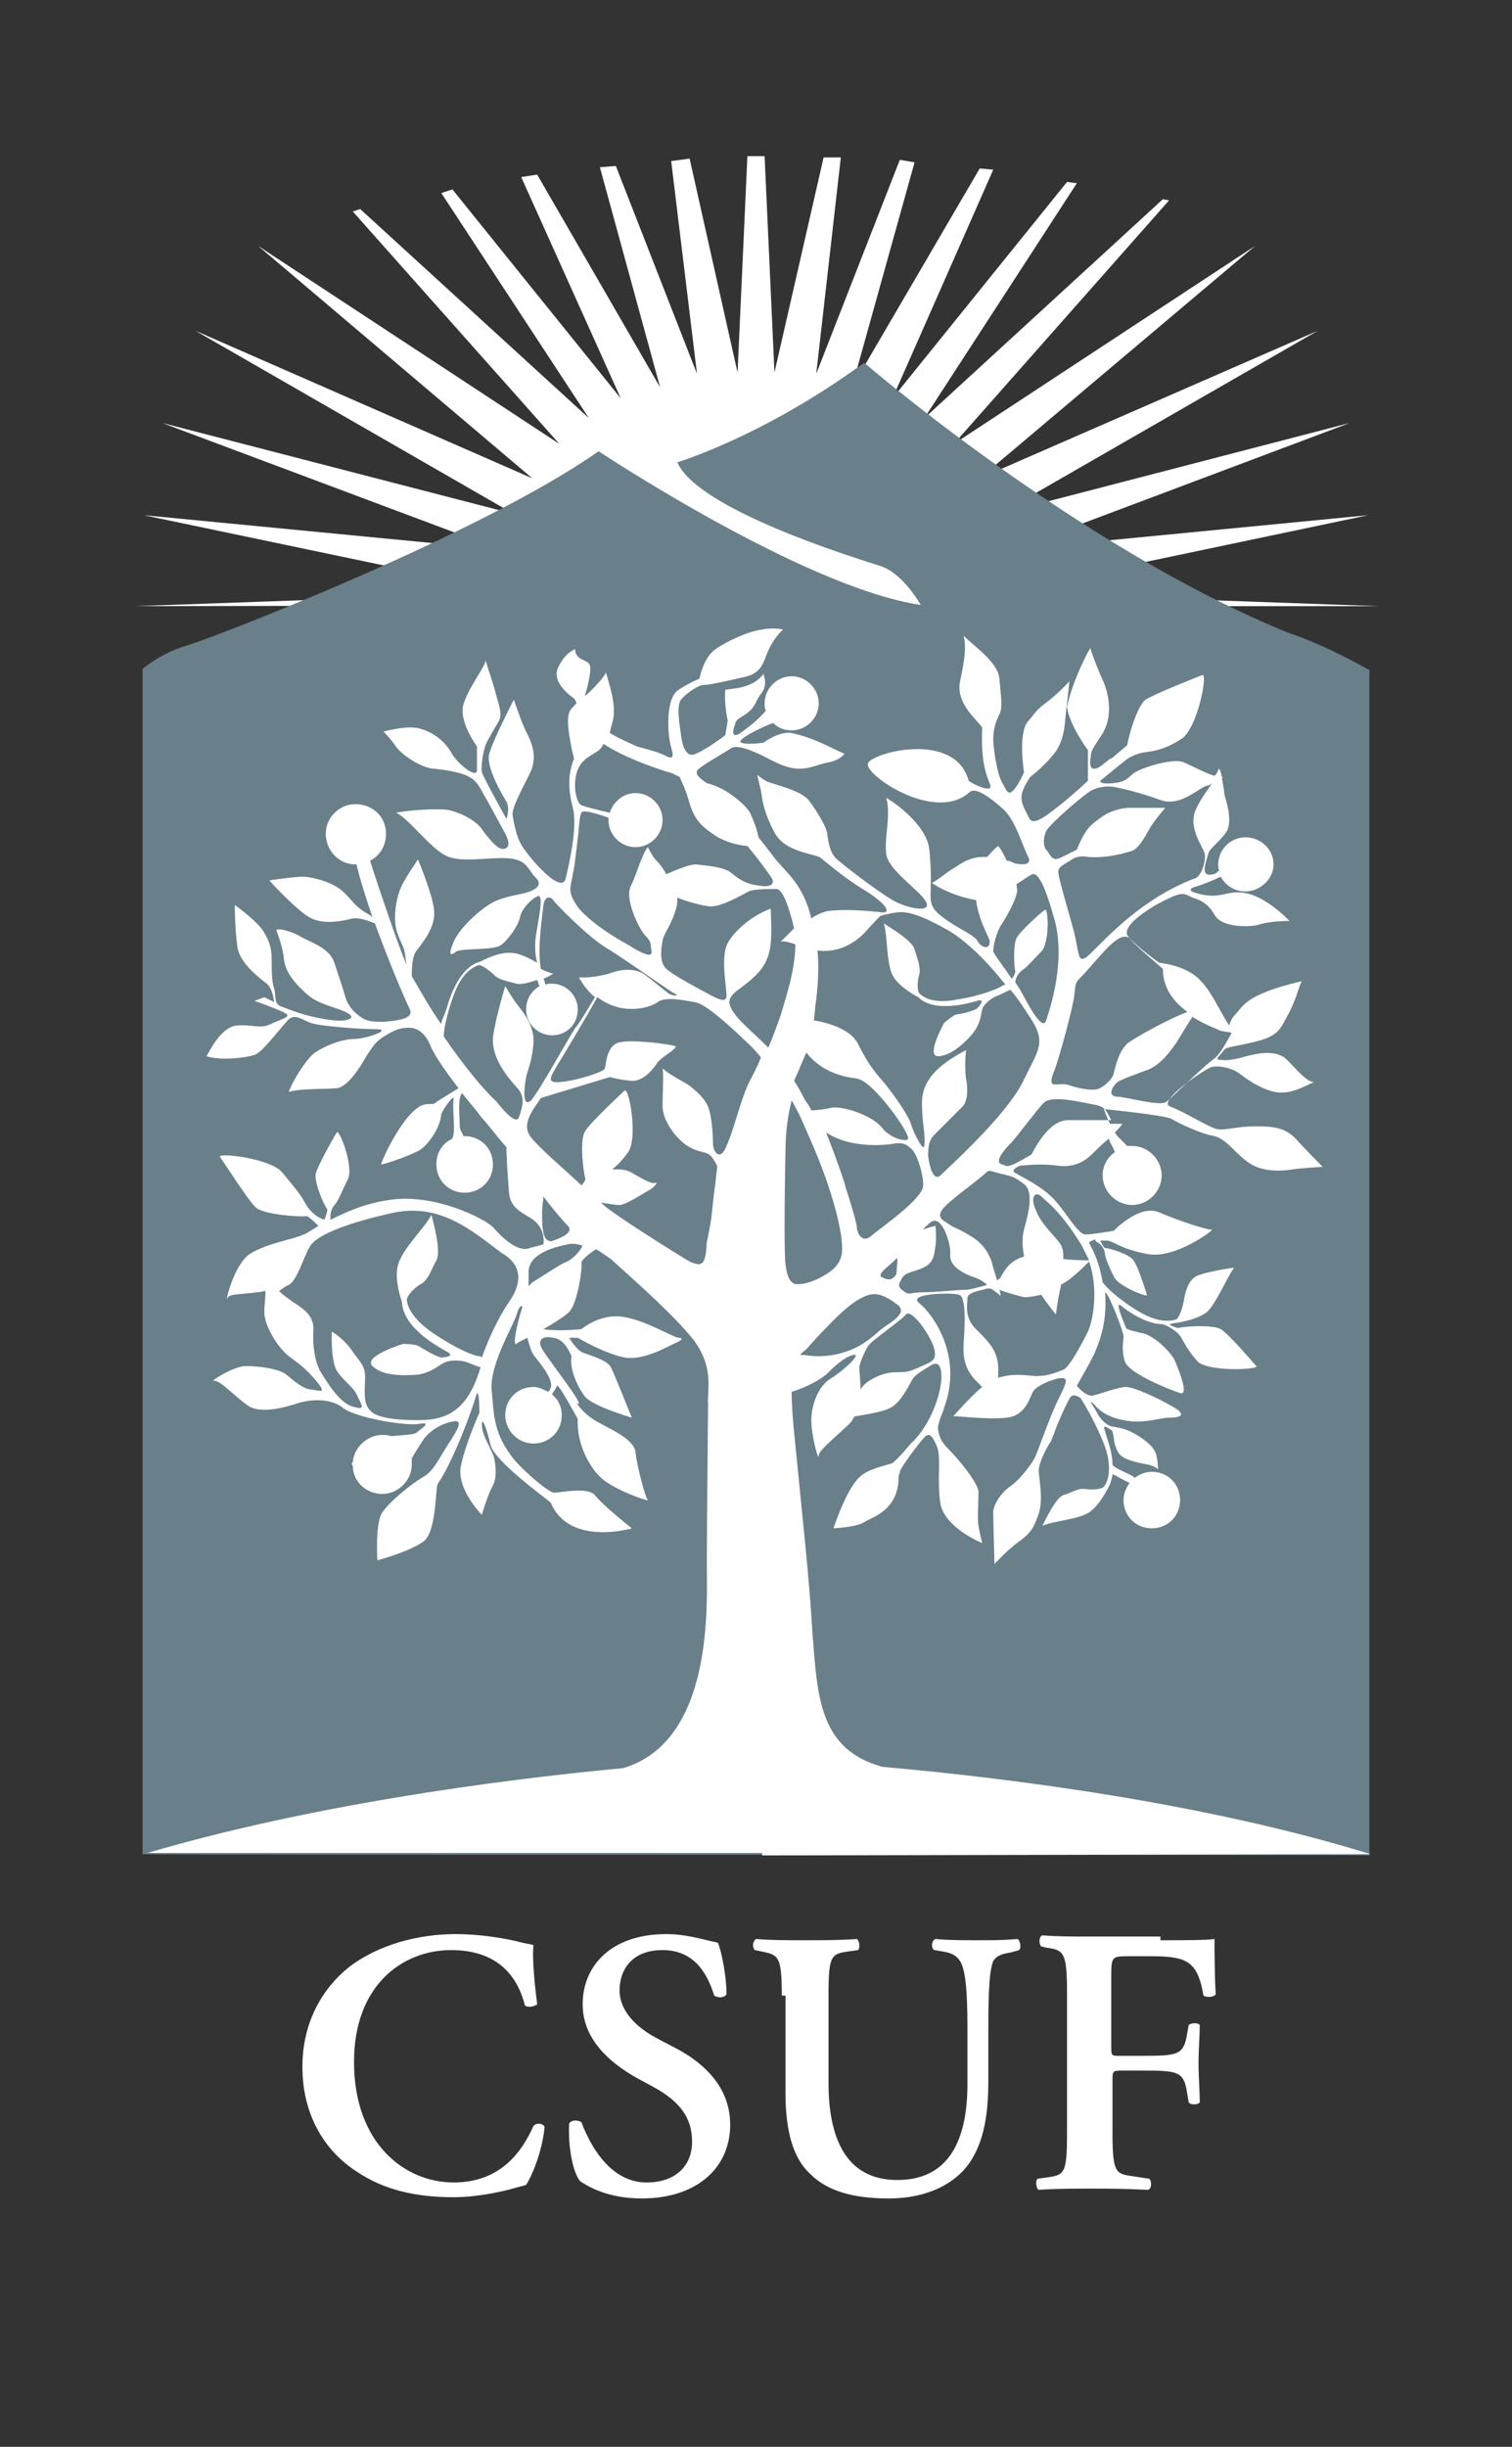 <?xml version="1.0" encoding="UTF-8" standalone="no"?><!DOCTYPE svg PUBLIC "-//W3C//DTD SVG 1.1//EN" "http://www.w3.org/Graphics/SVG/1.1/DTD/svg11.dtd"><svg width="100%" height="100%" viewBox="0 0 123 199" version="1.1" xmlns="http://www.w3.org/2000/svg" xmlns:xlink="http://www.w3.org/1999/xlink" xml:space="preserve" style="fill-rule:evenodd;clip-rule:evenodd;stroke-linejoin:round;stroke-miterlimit:1.414;"><rect x="0" y="0" width="123" height="199" fill="#333333" stroke="none"/><g id="Layer_1"><g><path d="M114.2,19.5c-21.9,-6.9 -42.5,-9.5 -52.6,-9.5c-10.1,0 -30.7,2.6 -52.6,9.5l0,169.3c21.9,6.9 42.5,9.5 52.6,9.5c10.1,0 30.7,-2.6 52.6,-9.5c0,-5.1 0,-31.6 0,-35.9l0,-96.8c0,0 0,-31 0,-36.6Z" style="fill:#697f8a;fill:none;"/><path d="M8.9,189.3l-0.4,-0.1l0,-0.4c0,-5.6 0,-36.5 0,-36.5l0,-0.5l0,-95.7c0,0 0,-30.9 0,-36.5l0,-0.4l0.4,-0.1c22,-6.9 42.6,-9.5 52.7,-9.5c10.1,0 30.7,2.6 52.7,9.5l-0.1,0.5l0.1,-0.5l0.4,0.1l0,170.1l-0.4,0.1c-22,6.9 -42.6,9.5 -52.7,9.5c-10.1,-0.1 -30.7,-2.7 -52.7,-9.6Zm52.8,8.5c9.9,0 30.3,-2.5 52.1,-9.3c0,-5.9 0,-31.3 0,-35.6l0,-0.5l0,-96.8c0,-3.9 0,-29.7 0,-35.7c-21.7,-6.8 -42.1,-9.3 -52.1,-9.3c-9.9,0 -30.3,2.5 -52.1,9.3l0,168.7c21.7,6.7 42.1,9.2 52.1,9.2Z" style="fill:none;"/></g><path d="M11.6,57.5l49.9,0.1c0,0 0,-43.1 0,-44.7c-9.6,0 -29.1,2.5 -49.9,9.2c0,5.3 0,35.4 0,35.4Zm49.9,-44.7c0,1.6 0,44.7 0,44.7l49.9,-0.1c0,0 0,-30 0,-35.5c-20.7,-6.6 -40.3,-9.1 -49.9,-9.1Z" style="fill:none;"/><path d="M112.1,49.3l-30.8,-1.1l30,-6.3l-28.9,2.8l27.4,-10.3l-28.5,7.4l25.9,-14.9l-27.5,12l22.4,-18.9l-24.5,16.1l17.5,-19.8l-0.5,-0.1l-19.4,17.8l12.4,-19.1l-0.8,-0.1l-14.2,17.6l8.2,-18.6l-1.1,-0.1l-10.4,17.8l5.1,-18.3l-1.2,-0.2l-6.8,17.4l2,-17.6l-1.4,0l-4,17.5l-0.8,-17.6l-0.7,0l-0.7,0l-0.8,17.6l-3.9,-17.4l-1.5,0.2l2.1,17.3l-6.6,-16.9l-1.3,0.1l4.9,17.9l-10,-17.3l-1.3,0.2l8.1,18l-13.7,-17l-0.9,0.3l12,18.3l-18.6,-17l-0.6,0.2l16.8,18.9l-24.5,-16.1l22.3,18.9l-27.4,-12l25.9,14.9l-28.6,-7.4l27.5,10.3l-29,-2.8l30.1,6.3l-30.8,1.1l50.6,-0.1l0,0.1l50.5,0Z" style="fill:#fff;fill-rule:nonzero;"/><path id="mountains" d="M11.6,150.8c0,0 0,-85.9 0,-96.4c0,0 1.5,-1.3 3.6,-1.9c2.1,-0.6 23.8,-9 33.5,-15.8c0,0 16.7,11.1 26.2,12.5c0,0 -1.5,-2.7 -3.4,-3.2c-1.8,-0.6 -14.7,-4.5 -16.4,-8.4c0,0 7,-2.1 15.2,-8.1c0,0 17.5,15.1 34.6,22c0,0 2.6,0.8 6.5,3c0,0 0,93.4 0,96.4c0.1,-0.1 -97.2,0 -99.8,-0.1Z" style="fill:#697f8a;fill-rule:nonzero;"/><path d="M111.5,150.8c-13.6,-4.2 -29.5,-6.2 -39.7,-7.1c-5.2,-1.4 -5.3,-5.8 -5.7,-10.8c-0.3,-5 -0.8,-9.2 -1.4,-15.4c-0.2,-1.9 -0.3,-3.2 -0.3,-4.3c1.3,-0.4 2.3,-1 2.8,-1.4c0.5,-0.5 1.4,-1.4 2.2,-1.6c0.8,-0.2 -0.8,1.3 -1.8,1.9c-1,0.6 -1.6,2.1 -1.6,3.4c0,1.3 0.6,3.4 0.6,2.9c0,-0.4 1,-1.2 2.5,-2.6c0.2,-0.2 0.3,-0.4 0.4,-0.6c0.6,-0.1 2,-0.3 2.7,-0.6c0.9,-0.3 1.5,-1.5 1.8,-2c0.3,-0.6 0.3,-0.7 1.8,-1.6c1.5,-0.8 0.8,4.1 -1.7,6.4c-0.2,0.2 -0.7,0.9 -1.5,1.6c-0.9,0.3 -2.3,0.5 -3,1.5c-0.9,1.1 -1.8,3.8 -1.8,3.8c0,0 1.9,-0.1 2.5,-0.5c0.6,-0.4 2.7,-0.9 2.8,-3.5c0,-0.2 0,-0.4 0.1,-0.5l0,-0.1c0.1,-0.4 1.6,-2.4 2,-2.8c0.4,-0.4 0.6,-0.2 1,0.7c0.4,0.9 0,2.7 0.3,4.7c0.4,2 3.4,3.2 3.4,3.2c0,0 -0.2,-0.8 -0.3,-1.4c-0.1,-0.5 0,-2 0,-2.8c-0.1,-0.8 -1.7,-2.7 -2.4,-3.4c-0.7,-0.7 -0.8,-1.1 -0.9,-1.7c0,-0.6 0.5,-1.5 0.5,-1.7c1.6,-4.3 -1,-7.7 -2,-8.5c-1.1,-0.8 2.6,-0.9 3.2,-0.7c0.6,0.1 0.5,2.4 0.4,3.8c-0.1,1.3 0.1,2.2 0.9,3.1c0.2,0.2 0.4,0.4 0.6,0.6c-1.2,1 -2.4,2.5 -2.4,2.4c0.1,-0.1 2.8,0.3 4.4,0.1c1.7,-0.2 1.9,-1.9 2.2,-2.2c0.3,-0.4 1.2,-0.8 2,-1c0.8,-0.1 0.8,0.1 0,1.7c-0.8,1.6 -1.8,4.7 -2,4.9c-0.1,0.2 -0.9,1.4 -1.8,2.1c-0.9,0.6 -1.5,1.6 -1.5,2.2c0,0.6 0.1,4.2 0.1,4.2c0,0 1.2,-1.3 2.1,-1.9c0.8,-0.6 1.1,-1 1.5,-2.2c0.4,-1.2 0,-2.9 0,-3.5c0,-0.6 0.6,-1.8 1,-2.4c0.3,-0.7 0.5,-1.3 0.5,-1.3c0,0 0.8,-1.9 1.1,-2.3c0.2,-0.2 0.5,-0.1 0.8,0.1c0.4,0.6 1.6,2.7 2.1,4.3c0.5,1.8 0,2.7 -0.2,2.9c-0.1,0.2 -0.9,0.3 -1.5,0.2c-0.6,-0.1 -1.1,0.3 -1.8,0.5c-0.6,0.2 -1.4,1.9 -1.7,2.5c0.8,-0.4 2.9,-0.5 3.8,-1.1c0.9,-0.6 1.6,-2.1 1.6,-2.1c0.1,-0.1 0.3,-0.8 0.3,-1c0.3,0.1 0.7,0.4 1.4,0.7c-0.3,0.4 -0.5,0.9 -0.5,1.4c0,1.3 1,2.3 2.3,2.3c1.3,0 2.3,-1 2.3,-2.3c0,-1.3 -1,-2.3 -2.3,-2.3c-0.5,0 -1,0.2 -1.4,0.5c-0.2,-0.3 -1.8,-0.8 -1.8,-1.1c0,-1.1 -0.5,-2.2 -0.6,-2.7c-0.3,-0.7 0.3,-0.2 0.5,-0.1c0.2,0.1 0.2,0.9 0.3,1.2c0.3,0.9 0.5,1.2 2.6,1.6c0.6,0.1 0.9,0.4 0.9,0.4c0,0 0,-0.6 -0.1,-1c-0.1,-0.9 -1.3,-1.6 -1.8,-1.9c-0.9,-0.5 -1.5,-0.5 -1.9,-0.6c-0.4,-0.1 -0.9,-0.6 -1.1,-1c-0.1,-0.2 -0.4,-0.7 -0.6,-1c0.2,0.1 0.3,0.2 0.3,0.2c0.7,0.9 1.9,1.3 3.1,1.4c1.2,0.1 2.4,-0.3 3,-0.3c0.6,0 1.7,-0.1 0.3,-0.9c-1.4,-0.8 -3.2,-1.6 -3.8,-1.6c-0.6,0 -2.2,0.6 -2.7,0.7c-0.6,0.1 -1.3,-0.8 -1.3,-0.8c0,0 1.5,-2.6 1.5,-2.8c0.8,-1.8 0.9,-3.4 0.8,-4.8l0.1,0.1c0.3,0.3 1.4,3.1 1.4,3.5c0,0.4 -0.2,1 0.1,2c0.3,1 3.6,2.3 4.5,2.6c0.9,0.3 -0.5,-2.8 -0.5,-2.8c0,0 -0.9,-1.4 -2.3,-2c-0.3,-0.1 -1.5,-0.3 -1.6,-0.5c-0.1,-0.3 -1,-2.3 -0.4,-1.8c0.5,0.4 2,1.5 3.4,1.5c0.6,0.2 1.3,0.7 1.5,1.1c0.3,0.5 0.5,1 1.3,1.9c0.8,0.9 5.1,0.7 4.8,0.4c-0.3,-0.3 -2.2,-2.6 -2.9,-3c-0.7,-0.4 -3.2,-0.2 -3.4,-0.1c-0.2,0 -0.5,-0.1 -0.8,-0.3c0.2,0 0.3,-0.1 0.5,-0.1c0,0 1.7,-0.2 2.6,-0.9c0.8,-0.8 1.6,-2.8 2.2,-3.6c-0.8,0.1 -2.5,0.4 -3.1,0.7c-0.7,0.4 -0.9,1.4 -1,2c-0.1,0.6 -0.4,1.4 -0.6,1.5c-0.3,0.1 -1.3,0.4 -3,-0.6c-1.7,-1 -2.8,-2.1 -2.9,-2.3l-0.1,-0.1c-0.3,-1.9 -1,-3 -1.1,-3.2c0,-0.1 0.2,-0.2 0.5,-0.3c0,0.1 0,0.1 0.1,0.2c0.4,0.2 0.7,0.6 0.7,1.1c0.1,0.4 0.3,0.9 0.7,1.7c0.3,0.8 2.9,1.8 2.7,1.5c-0.1,-0.3 -0.7,-2.3 -1.1,-2.8c-0.3,-0.5 -2,-1 -2.3,-1c-0.1,0 -0.3,-0.4 -0.4,-0.6c0.2,0 0.4,0 0.6,0c0.6,0.1 1.1,0.7 3.3,1.1c2.3,0.4 5.5,-2.1 5.2,-2c-0.2,0.1 -2.7,-0.7 -4.3,-1.4c-1.6,-0.7 -3.7,1.5 -3.7,1.5c0,0 -1.7,0.3 -2.3,0.3c-0.6,0 -1.5,-1.7 -2.5,-2.8c-1,-1.1 -2.7,-1.9 -3.2,-2.2c-0.4,-0.2 0.1,-0.5 0.4,-0.6c0.3,0 1.6,-0.2 3,0c1.4,0.2 2.3,-0.4 2.8,-0.9c0.2,-0.2 0.8,-0.8 1.4,-1.3c0,0.1 0.1,0.2 0.1,0.3c0.2,0.3 0.3,0.6 0.4,0.8c-0.6,0.4 -1,1.1 -1,1.9c0,1.3 1.1,2.4 2.4,2.4c1.3,0 2.4,-1.1 2.4,-2.4c0,-1.3 -1.1,-2.4 -2.4,-2.4c-0.1,0 -0.2,0 -0.4,0c-0.2,-0.2 -0.4,-0.4 -0.6,-0.6c-0.2,-0.2 -0.3,-0.3 -0.4,-0.5c0.4,-0.4 0.7,-0.8 0.6,-0.7c-0.1,0 -0.5,0 -1,0c-0.3,-0.6 -0.5,-1.2 -0.5,-1.2c0,0 5,0.5 5.5,0.8c0.5,0.3 2.3,1.2 3.5,1.4c1.1,0.3 1.8,1.6 3,2.3c1.2,0.7 2.8,0.5 3.4,0.4c0.6,-0.1 2.4,-0.2 2.4,-0.2c0,0 -1.4,-1.4 -2.2,-2.3c-0.8,-0.8 -1.6,-1 -3.2,-1c-1.7,0 -2.6,0.4 -3.3,0.2c-0.7,-0.2 -2.6,-1.4 -3.7,-1.8c-1.1,-0.4 2.6,-2.9 3.3,-3.2c0.7,-0.2 1.6,0.1 2,0.3c0.4,0.2 1.3,1.1 2.8,1.6c1.4,0.5 2.7,-0.3 3.6,-0.7c-0.6,0 -1.3,-0.9 -2.2,-1.8c-0.9,-0.9 -2.5,-0.5 -3.3,-0.3c-0.7,0.2 -1.5,0.4 -2.1,0.3c-0.6,0 0,-0.4 0.2,-0.7c0.2,-0.4 0.7,-0.3 2.7,-0.8c2,-0.5 2,-1.2 2.7,-2.4c0.6,-1.2 0.8,-2.2 1,-2.5c-4.7,1.1 -4.8,2.1 -5.4,2.7c-0.2,0.2 -0.4,0.5 -0.5,0.9c-0.7,-1 -1.4,-2.7 -2.3,-3.6c-1.1,-1.3 -3.4,-1.5 -3.4,-1.5c0,0 -1.7,-1.2 -2.5,-2.1c-0.8,-0.9 2.1,-2.6 3.2,-3.1c1.2,-0.6 1.4,-0.4 2,-0.1c0.3,0.1 1.2,0.3 1.8,1.4c0.6,1.1 3,1 3.6,0.8c0.6,-0.2 1.7,-0.3 2.5,-0.3c-2.3,-2.3 -3.8,-2.4 -4.6,-2.3c-0.9,0.1 -1.5,0.5 -3.1,0c-0.6,-0.2 -0.3,-0.4 0.1,-0.5c0.4,-0.1 1.4,-0.5 2,-0.8c0.4,0.7 1.1,1.2 2,1.2c1.2,0 2.3,-1 2.3,-2.2c0,-1.2 -1,-2.2 -2.3,-2.2c-1.2,0 -2.2,1 -2.2,2.2c0,0.2 0,0.4 0.1,0.5c-0.2,0.1 -0.3,0.3 -0.5,0.3c-0.5,0.1 -0.7,0 -0.7,-0.4c0,-0.4 0.2,-0.9 0.3,-1.3c0.1,-0.4 1,-1 1.5,-1.8c0.5,-0.9 -0.1,-2.6 -0.2,-3c0,-0.2 -0.1,-0.8 -0.2,-1.3c0.1,-0.1 0.1,-0.1 0,-0.1c-0.1,-0.5 -0.2,-0.8 -0.3,-0.6c0,0.1 -0.1,0.3 -0.3,0.5c-0.7,-0.2 -1.8,-0.8 -2.5,-1.1c-0.9,-0.4 -3.6,0.5 -4.1,0.9c-0.5,0.4 -0.6,0.7 -1.7,0.8c-1.1,0.1 -1,-0.2 -1,-0.2l1.6,-1.3l0.5,-0.4c0.4,-0.3 0.9,-0.5 1.4,-0.6c0.8,-0.1 1.7,-0.2 3.1,-1.1c1.3,-0.8 2.2,-5.4 1.7,-5.2c-0.5,0.2 -3.8,1.5 -4.6,2c-0.7,0.5 -1.4,3 -1.5,3.7c-0.1,0.1 -0.7,0.6 -1.3,1.1l-0.1,0c-0.2,0.2 -0.4,0.3 -0.6,0.5c-0.8,0.6 -1.1,0.3 -1,-0.4c0.1,-0.7 -0.1,-0.5 0.9,-2c1,-1.5 0.6,-3.4 0.1,-4.5c-0.5,-1.1 -0.9,-2.2 -1,-2.6c-0.5,0.8 -1.6,3.2 -1.9,4.8c0.2,1.5 1.7,3.5 1.7,3.5l0,2.5c0,0 -1.9,1.8 -3.5,2.9c-1.1,0.7 -1.2,0.3 -1.4,-0.1c-0.3,-0.6 -0.5,-0.9 -0.5,-1.5c0,-0.6 0.7,-1.6 0.7,-1.6c0,0 1.3,-1 2.1,-2.1c0.7,-1.1 0.7,-2.1 0.8,-3c0.1,-0.9 0.3,-2.7 0.3,-2.7c0,0 -0.6,0.7 -1.7,1.6c-1.1,0.8 -1,0.9 -1.7,1.7c-0.8,1 -0.3,4.1 -0.3,4.1c0,0 -0.3,0.8 -0.8,1.4c-0.5,0.6 -0.6,0.1 -1,-0.6c-0.4,-0.7 -0.7,-2.8 -0.7,-3.5c0,-0.8 0.2,-1.4 0.5,-2c0.3,-0.6 0.1,-1.6 0,-2.9c-0.1,-1.4 -2.3,-2.8 -2.9,-3.5c0.2,1 0.1,1.8 -0.3,3.7c-0.4,1.9 1.6,3.3 1.8,3.8c-0.1,2.4 0.2,3.5 0.6,4.5c0.5,1 -1.5,0 -1.7,-0.2c-1.1,-4.1 -7.9,-2.3 -8.2,-1.4c-0.3,0.9 5.5,4.9 8.3,2.3c0.5,-0.4 1.7,0.5 2.7,1.4c1,0.9 1.5,2.8 2,3.8c0.5,0.9 -0.7,0.7 -1.1,0.6c-0.2,-0.1 -0.4,-0.2 -0.6,-0.2c-0.3,-0.6 -0.5,-1 -0.7,-1.2c-0.4,0.3 -0.6,0.6 -0.9,0.9c-1.4,-0.1 -2.2,0.6 -2.7,0.9c-0.7,0.4 -1.3,1 -1.8,1.2c1,0.7 2.4,1.2 3.6,1.4c0.2,1.6 1,2.9 1.1,3.3c0.1,0.8 -0.7,0.6 -1,0c-0.3,-0.5 -1.8,-1.1 -2.8,-1.9c-1,-0.7 -1,-1.3 -1,-1.8c0,-0.6 0.1,-1.7 -0.1,-3.7c-0.2,-2 -2.9,-3.9 -3.5,-4.2c0.4,1.4 -0.2,3.3 0,4.6c0.2,1.3 2.7,2.9 3.2,3.8c0.6,1 -1.5,0.6 -2.7,-0.1c-1.2,-0.7 -4.1,-2.9 -4.6,-3.4c-0.5,-0.5 -0.6,-1.3 -0.7,-1.9c0,-0.6 -0.9,-2 -1.5,-2.8c-0.6,-0.8 -2.8,-1.3 -3.3,-1.5c-0.5,-0.2 -0.9,-0.6 -0.9,-0.6c0,0 0.1,0.5 0.3,1.3c0.1,0.7 0.2,1.7 1.1,3.4c0.9,1.7 3.4,1.7 3.8,2.1c0.5,0.4 2,1.7 3.7,2.7c1.7,1.1 2,1.8 1.2,1.7c-0.8,-0.1 -2.9,-0.3 -4.4,-0.1c-0.4,0.1 -0.9,0.3 -1.3,0.6c-0.7,-3 -2.3,-3.9 -3.2,-5.2c-0.3,-0.4 -0.7,-0.9 -1.1,-1.4c-0.1,-0.6 -0.4,-1.4 -0.6,-1.8c-0.2,-0.7 -1.8,-1.9 -2.5,-2.2c-0.2,-0.1 -0.6,-0.3 -1.1,-0.4c-0.7,-0.5 -0.9,-0.7 -0.8,-1c0.1,-0.3 2.1,-1.4 2.7,-1.8c0.5,-0.4 1.6,0.1 2.3,0.4c0.7,0.3 1.9,1.1 3,1.2c1.1,0.1 1.7,-0.3 2.7,-0.5c1,-0.2 1.3,-0.7 1.3,-0.7c0,0 -0.5,-0.2 -1.5,-0.7c-1.1,-0.5 -1.9,-0.8 -2.9,-1c-1,-0.1 -2.2,0.8 -2.2,0.8c0,0 -1.3,0.2 -1.8,0c-0.5,-0.2 1.7,-1.3 2.6,-1.6c0.4,0.4 0.9,0.6 1.5,0.6c1.2,0 2.2,-1 2.2,-2.2c0,-1.2 -1,-2.2 -2.2,-2.2c-1.2,0 -2.2,1 -2.2,2.2c0,0.2 0,0.4 0.1,0.6c-0.5,0.6 -1.3,1.3 -2.2,1.9c-0.6,0.3 -0.5,-0.3 -0.3,-0.8c0.1,-0.5 0.5,-0.5 1.1,-1c0.6,-0.5 0.6,-1 1.1,-1.6c0.4,-0.6 0.2,-1.2 0.1,-1.5c-0.8,1.2 -2.6,1.2 -3.1,1.3c-0.1,1.3 0.2,2.5 0.2,2.5l-0.2,1.2c0,0 -1.6,1.2 -2.4,1.5c-0.8,0.4 -1.1,-0.7 -1.2,-1.5c-0.1,-0.8 -0.4,-2.4 0,-2.9c0.4,-0.5 1.4,-1.2 1.9,-1.2c0.5,0 2.2,-0.4 3.5,-0.7c1.3,-0.4 1.3,-1.3 1.8,-2.3c0.5,-1 1.1,-1.5 1.1,-1.5c0,0 -0.7,-0.2 -1.7,0c-1,0.1 -2.8,0.9 -3.8,1.6c-1,0.7 -1.3,2.4 -1.3,2.4c0,0 -0.6,0.2 -1.7,0.9c-1.1,0.7 -0.9,3.7 -0.6,4.7c0.3,1 0,0.9 -0.6,0.6c-0.6,-0.3 -1.9,-0.6 -2.2,-0.7c-0.2,-0.1 -1.4,-0.6 -2.2,-1.1c0.1,-0.4 0.2,-0.8 0.3,-1.2c0.2,-1.3 -0.4,-2.9 -0.6,-3.7c-0.2,0.4 -0.9,1.2 -1.7,1.9l0,-0.1c0,0 0.3,-0.9 0.4,-1.8c0.1,-0.9 -0.2,-0.8 -0.7,-1.1c-0.6,-0.3 -0.5,-0.8 -0.5,-0.8c0,0 -0.8,0.2 -1.4,1.5c-0.6,1.3 1.3,2.5 1.3,2.5c0,0 0.1,0.1 0.2,0.4c-0.3,0.3 -0.6,0.6 -0.6,0.8c-0.3,0.6 0.2,3 0.4,3.7c-0.5,1.2 -0.5,2.5 -0.1,4c0.4,1.5 -0.3,4.6 -0.6,5.8c-0.4,1.2 -2.8,-1.6 -3.4,-2.5c-0.6,-0.8 -0.8,-2.1 -0.9,-2.7c-0.1,-0.5 0.7,-2 1.4,-3.4c0.7,-1.4 0.1,-2.6 -0.3,-3.4c-0.4,-0.8 -1,-2.6 -1,-2.6c0,0 -1.7,3.3 -2,4.4c-0.3,1.1 1.1,3.4 1.4,3.9c0.3,0.6 0,1.4 0,1.4c0,0 -1.9,-3.4 -2,-3.8c-0.1,-0.4 0.1,-1.7 0.3,-2.2c0.2,-0.5 0.7,-1.3 1.1,-2c0.3,-0.6 -0.1,-1.5 -0.3,-2.3c-0.2,-0.8 -0.6,-1.9 -0.8,-2.6c0,0.5 -1.4,2.2 -1.8,3.6c-0.4,1.4 1.1,3.4 1.1,3.4c0,0 0,1.3 0,2c-0.1,0.6 -1.6,-0.6 -2.1,-1.5c-0.5,-0.9 -1.4,-1.6 -2.4,-1.9c-1,-0.4 -3.1,0.2 -3.1,0.2c0,0 0.6,0.6 1,1.2c0.4,0.6 1.8,1.6 2.9,1.8c1.1,0.1 2.4,0.3 3.1,0.7c0.7,0.4 0.9,1 1.2,1.5c0.3,0.5 1,1.8 1.7,3.1c0.7,1.3 -0.2,1.4 -0.6,1.1c-0.4,-0.3 -0.9,-0.9 -1.4,-1.6c-0.6,-0.7 -1.7,-1.2 -2.5,-1.4c-0.8,-0.2 -3.5,0 -4.4,0.2c0.9,0.3 2.8,2.9 4.1,3.5c1.2,0.6 3.4,0.1 5,0.2c1.6,0.1 1.6,0.9 2.3,1.6c0.6,0.6 -0.1,1 -0.8,1.2c-0.7,0.2 -1.2,0.2 -2.3,0.6c-1.1,0.4 -3.1,2.2 -3.6,3.4c-0.5,1.2 -0.2,1.1 0.2,0.8c0.4,-0.3 2.9,-0.1 3.6,-0.5c0.7,-0.5 1.5,-1.7 1.6,-2.3c0.1,-0.6 0.8,-1.4 1.4,-1.7c0.6,-0.3 0.1,1.8 -0.1,3.2c-0.1,0.7 -0.1,1.5 0.1,2.2c-0.7,-0.4 -1.5,-0.8 -2.1,-0.8c-1.1,-0.1 -2.5,0.7 -2.5,0.7c-1.7,0.4 -2.5,2.9 -2.7,3.6c-0.2,0.7 -0.4,1 -0.5,1.4l0,0.1c-1,-1.4 -1.8,-2.9 -2.4,-3.9c0,-0.6 0,-1.6 0.4,-2.1c0.6,-0.8 1.6,-2 1.4,-3.4c-0.2,-1.4 -1.3,-4 -1.3,-4c0,0 -1.1,1.6 -1.4,2.3c-0.3,0.7 -0.7,2.4 -0.3,3.6c0.4,1.2 0.6,1.1 0.7,2.2c0,0.2 0.1,0.4 0.1,0.5c0,-0.1 -0.1,-0.2 -0.1,-0.2c-0.7,-1.7 -2.2,-6.1 -2.9,-8.3c0.8,-0.4 1.3,-1.2 1.3,-2.2c0,-1.4 -1.1,-2.4 -2.5,-2.4c-1.3,0 -2.4,1.1 -2.4,2.4c0,1.4 1.1,2.5 2.4,2.5l0.1,0c0.3,1.3 0.8,2.8 1.3,4.3c-0.2,-0.2 -0.4,-0.3 -0.6,-0.4c-0.9,-0.6 -0.8,-0.7 -1.7,-1.6c-0.9,-0.9 -2.7,-1.3 -3.4,-1.3c-0.7,0 -2.7,0.3 -2.7,0.3c0,0 1.9,2.1 3.1,2.9c1.2,0.8 2.8,0.4 3.7,0.2c0.5,-0.1 1.3,0.2 1.8,0.4c1.2,3.3 2.5,6.3 2.8,6.9c0.5,0.9 -1.1,1 -2,1.1c-1,0 -1.5,0 -2.1,-0.5c-0.6,-0.4 -1,-1.1 -1.1,-1.5c-0.1,-0.4 -0.5,-1.6 -0.9,-2.8c-0.4,-1.2 -1.8,-1.6 -2.7,-2.1c-0.8,-0.5 -2.1,-0.8 -2,-0.5c0.1,0.3 0.5,1.3 0.6,2.3c0.1,1 0.8,1.9 1.8,2.8c1,0.9 2.1,1 3.2,1.5c1.1,0.5 0.2,0.9 -1.6,0.6c-1.8,-0.3 -2.7,-0.7 -3.5,-1c-0.8,-0.2 -0.5,-0.9 -0.7,-1.5c-0.2,-0.6 -0.2,-1.5 -0.2,-2.4c0,-0.9 -0.2,-1.5 -0.7,-2.3c-0.5,-0.8 -2.3,-2.1 -2.3,-2.1c0,0 0,1.9 0.2,3.3c0.1,1.4 1.9,2.7 2.4,3.1c0.5,0.4 0.6,1.5 0.6,1.5l-0.8,-0.4l-0.8,0.3c0,0 2,0.7 2.5,1c0.6,0.3 -0.4,0.5 -1.2,0.9c-0.9,0.4 -1.4,0 -2.7,0.1c-1.3,0.1 -2.2,2 -2.5,2.5c1.2,0.4 3.3,0.1 3.9,-0.1c0.6,-0.2 1.8,-1.8 2.6,-2.7c0.7,-0.9 1.3,0 2.4,0.2c1.1,0.2 3.5,0.4 4.9,0.4c1.4,0 -0.8,0.8 -1.8,0.8c-1,0 -2.5,0.6 -3.3,1.2c-0.7,0.6 -1.8,2.4 -2,3.1c1.1,-0.3 2.9,-0.2 3.9,-0.3c0.9,-0.1 1.9,-1.7 2.4,-2.6c0.6,-0.9 0.6,-0.9 0.9,-1.2c0.3,-0.3 1.5,-1.1 2.3,-1.1c0.7,-0.1 1.5,0.2 2,1.4c0.3,0.8 1.3,2.2 2.3,3.5c-0.6,0.4 -1.5,0.9 -1.9,1.2c-0.4,0.3 -0.8,-0.3 -1.9,0.8c-1.1,1.1 -2.3,3.5 -2.5,4.2c0.3,0 2.6,-0.8 3.2,-1.2c0.6,-0.4 1.6,-1.7 1.7,-2.9c0.2,-0.5 1.1,-1.7 1,-1.2c-0.1,0.6 0.1,2.2 0,2.8c0,0.2 -0.1,0.3 -0.1,0.4c-0.8,0.4 -1.3,1.1 -1.3,2.1c0,1.3 1,2.3 2.3,2.3c1.3,0 2.3,-1 2.3,-2.3c0,-1.3 -1,-2.3 -2.3,-2.3l-0.1,0c-0.1,-0.3 -0.3,-0.5 -0.3,-0.8c0,-0.7 -0.2,-2.3 0.2,-2.7c0.5,0.7 1.1,1.3 1.5,1.9c0.5,0.5 1.2,1.5 2.1,2.5c0,0.9 0.1,2.3 0.2,3.6c0.1,1.7 1.6,1.8 2.3,2.6c0.7,0.8 0.5,1.7 0.5,1.7c0,0 0.2,0 0.3,-0.1c-0.5,0.2 -1.1,0.3 -1.4,0.4c-1,0.4 -2.3,-0.9 -3,-1.7c-0.7,-0.7 -4.8,-2.8 -8.5,-2.2c-2,0.3 -3.5,1 -4.7,1.6c-0.1,-0.5 0.1,-1 0.4,-1.3c0.3,-0.4 0.5,-1 1,-2c0.5,-1 -0.7,-4.1 -0.9,-3.8c-0.2,0.3 -1.5,2.6 -1.7,3.3c-0.2,0.7 0.7,2.7 0.9,2.9c0.1,0.1 -0.1,0.6 -0.2,0.9c-0.7,-0.2 -1.3,-0.8 -1.6,-1.4c-0.3,-0.6 -0.9,-1.3 -1.8,-2.4c-0.9,-1.2 -5.4,-1.7 -5.1,-1.3c0.3,0.4 2.2,3.4 2.9,4.1c0.7,0.6 3.7,0.8 4.1,0.7c0.2,0 0.7,0.5 1,0.8c-0.5,0.3 -0.9,0.6 -1.2,0.7c-0.8,0.4 -3,0.7 -4.4,1.6c-1.3,0.9 -2,4 -1.8,3.6c0.1,-0.4 1,-0.3 2.4,-0.5c0.3,0 0.5,-0.1 0.7,-0.1c0,0.6 -0.1,1.2 -0.1,1.7c0,1.2 1.2,3 2,3.6c0.8,0.6 1.4,1 2.3,2.1c0.9,1.1 0,0.6 -0.6,0.6c-0.6,-0.1 -1.3,-0.7 -1.9,-1.2c-0.6,-0.5 -2.3,-0.7 -3.3,-0.7c-1,0 -3,1.3 -2.6,1.2c0.5,-0.1 1.8,1.4 2.9,2.1c1.1,0.6 3.1,0 4,-0.3c1,-0.3 2.6,-0.4 3.6,0.4c1,0.8 5.1,1.5 6.2,1.3c1.2,-0.2 0,0.5 -0.2,0.7c-0.2,0.2 -1.1,0.2 -2.1,0.3c-0.2,-0.1 -0.5,-0.1 -0.7,-0.1c-1.2,0 -2.3,1 -2.4,2.2c-0.1,0.1 -0.1,0.2 0,0.3c0,1.3 1.1,2.3 2.4,2.3c1.3,0 2.4,-1.1 2.4,-2.4c0,-0.2 0,-0.3 0,-0.5c0.4,-0.7 0.8,-1.3 1,-1.6c0.4,-0.5 1.2,-1.2 2.4,-1.4c1.1,-0.2 -0.2,1.4 -0.9,2.6c-0.7,1.2 -1,1.6 -1.7,2c-0.7,0.4 -2.5,1.8 -3.2,2.8c-0.6,0.9 -0.4,3.9 -0.4,3.9c0,0 2.6,-0.7 3.7,-1.5c1.1,-0.7 1,-4.1 1.2,-4.7c1.2,-1.7 2.8,-6 3.1,-7.1c0.3,-1.1 0.3,1.3 0.3,1.3c0,0 -1.1,2.4 -1.5,4.3c-0.4,1.9 1.7,4 1.7,4c0,0 0.4,-1.4 0.8,-2.2c0.5,-0.8 0.3,-1.9 0.2,-2.4c-0.1,-0.6 -1,-1.8 -1,-2.7c0,-0.8 0.4,0.3 0.7,1.6c0.3,1.3 4.3,4.2 4.9,4.7c1.5,3.6 6.6,2.1 6.6,2.1c0,0 -2.4,-1.9 -3,-2.7c-0.6,-0.7 -2.8,-0.2 -3.3,-0.2c-0.5,0 -2.5,-1.8 -3.2,-2.6c-1.8,-2.2 -1.7,-3.7 -1.9,-5.7c-0.2,-2 1.6,-5 2,-6.1c0.2,-0.7 0.4,-0.9 0.5,-0.7c-0.5,1.5 -0.8,3.2 -0.5,3c0.1,-0.1 0.5,-0.3 0.9,-0.5c0.1,0.4 0.2,0.7 0.3,1c0.2,0.6 1.3,1.5 1.6,2.6c0.1,0.3 0,0.6 -0.2,0.8c-0.4,-0.2 -0.8,-0.4 -1.2,-0.4c-1.3,0 -2.3,1 -2.3,2.3c0,1.2 1,2.3 2.3,2.3c1.3,0 2.3,-1 2.3,-2.3c0,-0.7 -0.3,-1.3 -0.8,-1.7c0.2,-0.3 0.4,-0.6 0.4,-0.7c0.1,-0.2 1.2,1.8 1.7,2.7c-0.1,1.7 0.7,3.6 1.8,4.7c1.1,1.1 4.2,2.1 3.9,1.9c-0.2,-0.2 -0.9,-2.8 -1,-3.9c-0.1,-1 -1.9,-1.8 -2.8,-2.3c-1,-0.5 -1.6,-1.1 -2,-1.7c1.1,0.7 -2.8,-4.1 -2.9,-4.6c-0.2,-0.5 0.1,-0.9 1,-0.7c0.9,0.1 1.3,1.1 1.5,1.5c-0.2,0.9 0.4,2.4 1.1,3.3c0.7,0.8 3.8,1.7 3.8,1.7c0,0 -1.4,-3.5 -1.7,-4.1c-0.3,-0.6 -1.8,-1 -2.3,-1.2c-0.5,-0.2 -1.1,-1.2 -1.1,-1.2l0.7,0c0,0 2.2,1.3 3.8,1.6c1.6,0.3 3.7,-1 4.2,-1.2c0.5,-0.2 0.6,-0.4 0.2,-0.4c-0.4,0 -2.6,-1.4 -4.5,-1.7c-1.9,-0.3 -3.4,1 -3.4,1c0,0 -1.9,0.2 -3.1,0c0.9,-0.5 1.8,-1.1 2.1,-1.4c0.7,-0.7 1.1,-3.7 1,-4c0,-0.3 1,-1 1.2,-1.1c0.5,0.3 0.9,0.6 1.2,0.8c0.5,0.5 4.5,3.9 6.5,6.3c2,2.4 1.3,4.4 1.4,5.5c0,1.1 -0.1,9.7 -0.1,13.1c0,3.1 0.6,14.3 -6.8,16.5c-10.7,1 -25.8,3.1 -38.7,6.9l50,0l0,0.2l49.5,-0.1Zm-70.1,-44.9c-0.4,0.6 -1.3,2 -2.2,4.5c-0.1,-0.1 -0.2,-0.1 -0.2,-0.1c-0.4,0 -1.9,-0.6 -3.8,-1.9c-1.9,-1.3 -2.1,-2.4 -2.1,-2.7c0,-0.3 0.6,-1 1.2,-1.3c0.6,-0.4 0.8,-1.2 1.2,-1.9c0.4,-0.7 -0.2,-2.9 -0.4,-3.7c-0.5,1 -2.3,2.7 -2.7,4c-0.4,1.2 0.3,3.1 0.3,3.1c0.1,2.1 2.9,3.6 3.6,4c0.8,0.4 -0.1,0.5 -0.4,0.5c-0.3,0 -1.5,-0.7 -1.8,-0.9c-0.3,-0.2 -1.3,-0.2 -1.3,-0.2c0,0 -3.3,1 -2.5,1.8c0.8,0.8 2.4,0.8 3.7,0.7c1.2,-0.2 1.7,-0.8 2.2,-1c0.4,-0.2 1.3,-0.2 1.8,0c0.3,0.1 0.7,0.3 1.1,0.4c-0.1,0.2 -0.1,0.4 -0.2,0.6c-1.1,3.2 -2.9,3.7 -4.9,3.7c-1.9,0 -3.4,-0.2 -3.9,-0.8c-0.6,-0.6 -0.4,-1.7 -0.4,-2.7c0,-1 -0.5,-1.3 -1.1,-2.2c-0.6,-0.9 -1.6,-1.5 -1.6,-1.5c0,0 -0.1,1.5 0.2,2.7c0.3,1.1 1.6,1.7 1.9,2.6c0.4,0.8 0.6,1.1 -0.4,0.8c-1.1,-0.3 -2.1,-2 -2.6,-2.8c-0.5,-0.8 -0.7,-2.3 -0.6,-3.5c0,-1.2 -0.9,-1.7 -1.8,-2.3c-0.4,-0.3 -0.7,-0.5 -1,-0.8c0.3,-0.2 0.5,-0.4 0.8,-0.5c0.7,-0.4 1.2,-2.3 1.7,-3.1c0.4,-0.8 2.5,-1.8 6.5,-2.7c4,-1 6.7,1.4 9.1,3.2c2.3,1.3 1.1,3.3 0.6,4Zm23.2,-1.5c-0.4,-0.2 -0.6,-0.7 -0.7,-1.6c-0.1,-0.6 -0.1,-4.7 0,-9.2c0,-1.6 0.2,-2.9 0.5,-4.1c0.6,1 1,2 1.4,2.9c2,4.5 2.8,8 2.7,9.4c-0.1,1.1 -0.9,1.6 -1.4,1.9c-1.3,0.8 -2.3,0.8 -2.5,0.7Zm6.3,-3.9c-0.8,0.7 -1.2,-0.3 -1.2,-0.7c0,-0.4 -0.7,-2.6 -0.9,-3.2c-0.1,-0.5 -0.8,-2.4 -0.8,-2.4c-0.2,-0.6 -0.5,-1.3 -0.8,-2.1c2.1,1.4 5.1,1 5.6,0.9c0.7,-0.1 1,0.1 1.4,0.5c0.4,0.4 0.9,1.9 0.9,2.9c0,1.1 -3.4,3.4 -4.2,4.1Zm2.1,1.8c0,0.1 0,0.3 0,0.4c-0.1,0.7 0,0.9 -0.2,1.1c-0.2,0.2 -0.4,0.4 -1,0.1c-0.6,-0.2 0.5,-0.9 1.2,-1.6Zm-4.1,7.6c-1.1,0.4 -2.3,0.5 -3.5,0.3c-0.1,0 -0.2,0 -0.3,0c0.2,-0.3 0.5,-0.4 0.7,-0.7c1.9,-2.1 3.3,-3.5 4.4,-4c1,-0.5 1.7,-0.2 2.8,0.6c0.9,0.7 -0.5,1.4 -1.3,2c-0.8,0.7 -1.6,1.4 -2.8,1.8Zm7.1,-0.2c0.2,0.9 -0.1,1 -1,1.4c-0.9,0.4 -1.1,0.5 -1.9,0.5c-0.8,0 -1.4,0.1 -2.4,0.7c-0.3,0.2 -0.5,0.4 -0.7,0.7c0,-0.8 -0.1,-1.5 -0.1,-1.8c0.1,-0.5 0.4,-1.2 0.7,-1.7c0.3,-0.5 2.6,-2 3.1,-2.6c0.5,-0.5 2.1,1.9 2.3,2.8Zm-0.9,-4.6c-1.1,0 -1.1,0.3 -1.6,-0.1c-0.6,-0.4 -0.3,-0.7 -0.2,-0.9c0.3,-0.7 1,-0.6 1.8,-1c0.9,-0.4 0.9,-1.1 1,-1.8c0.1,-0.6 0,-1.6 0,-1.6c0,0 -0.5,0.1 -1,0.3c0.1,-0.2 0.3,-0.3 0.5,-0.5c1,-1 1.8,1.8 1.7,2.5c-0.1,1 1.1,1.6 2,1.9c0.3,0.1 0.7,0.3 1,0.6c-0.7,0.2 -1.4,0.4 -1.8,0.4c-0.6,0 -2.3,0.2 -3.4,0.2Zm9.6,-7.8c0.4,0.4 1.6,1.2 3.3,4c0.2,0.4 0.4,0.8 0.6,1.2c-0.4,0 -1.1,0 -2.1,-0.1c0,-0.4 0,-0.7 -0.1,-0.9c-0.1,-0.6 -1.6,-1.7 -2.1,-3c-0.6,-1.3 0,-1.6 0.4,-1.2Zm0,8c0.6,0.9 1.2,1.6 1.2,1.6c0,0 0.1,-1 0.4,-2.3l0,-0.1c0.5,-0.3 0.8,-0.5 1,-0.7c0.4,-0.3 1,-0.9 1.3,-1.2c0.8,2.4 0.3,4.8 -0.1,5.7c-0.5,1 -1.5,2.9 -2,3.1c-0.5,0.2 -1.3,0.5 -1.9,0.5c-0.6,0.1 -1.8,-0.3 -3.2,0.1c-0.1,0 -0.1,0 -0.2,0.1c0,-0.2 0,-0.3 0,-0.5c0.1,-1.6 -0.7,-2.4 -1.7,-3.4c-1.1,-1 -0.8,-2.1 -0.8,-2.6c0,-0.5 0.9,-0.6 1.6,-0.8c0.1,0 0.2,0 0.3,0c0.5,0.3 0.8,0.6 0.8,0.6c0,0 0,-0.2 -0.1,-0.5c0.5,0.2 1.2,0.4 2,0.6c0.5,0 1,-0.1 1.4,-0.2Zm-1.4,-9c0.8,0.6 0.4,2.3 0,3.7c-0.2,0.8 -0.1,1.5 0,2.2c-1.5,0.4 -1.8,1.7 -2,1.8c0,0 -0.1,0.1 -0.2,0.1c-0.1,-0.4 -0.3,-0.9 -0.4,-1.4c-0.5,-1.5 -1.4,-2 -2.3,-2.5c-0.9,-0.5 -0.6,-0.2 -1.6,-0.9c-1,-0.6 0.6,-1.6 1,-2c0.5,-0.4 1.6,-1.2 2.5,-2c0.2,-0.2 0.7,0.1 1.3,0.2c0.8,0.2 0.9,0.2 1.7,0.8Zm3.6,-5.2c-1.6,0 -2.7,2.3 -3,2.8c-2.2,1.3 -1.9,0.9 -2.4,0.8c-0.7,-0.2 0.3,-1.3 0.8,-1.8c0.7,-0.8 2.1,-2.7 2.6,-3.2c0.5,-0.5 1.9,-0.3 3.4,0c1.5,0.3 1.5,0.2 2.1,1.4c-1.2,0 -2.6,0 -3.5,0Zm12.1,-7.4c0.3,0.2 0.8,0.2 1.2,0.3c-0.4,0.7 -0.8,1.5 -1.3,2c-1.1,0.8 -3.5,3.2 -4,3.6c-0.5,0.4 -2.9,-0.3 -3.9,-0.4c-1,0 -0.5,-0.8 -0.2,-1.1c0.3,-0.3 1.3,-0.6 2.3,-1c1.1,-0.3 1.9,-1.3 2.6,-2.3c0.5,-0.8 0.9,-1.5 1.3,-2.1c0.8,0.5 1.5,0.8 2,1Zm-4.4,-4.9c0,1.6 0.9,2.7 2,3.5c-1.6,0.6 -4.1,2 -4.8,2.5c-0.8,0.6 -1.1,2.1 -1.2,2.5c-0.1,0.5 -0.9,1.2 -1.4,1.3c-0.5,0.1 -1.5,-0.1 -2.1,-0.3c-0.5,-0.2 -0.8,-0.1 -1.3,-0.1c-0.3,0 -0.4,-0.3 0,-1.2c0.4,-1.1 1.5,-5.1 1.6,-6.1c0.1,-1 0.1,-1 0.6,-1.5c0.5,-0.5 1.8,-2.1 2.5,-2.7c0.7,-0.6 1.1,-0.6 1.4,-0.4c0.2,0.4 2.5,2.3 2.7,2.5Zm-9.5,-11.2c0.3,-0.6 2.9,-2.8 3.5,-3.2c0.6,-0.4 1.4,-0.5 2,-0.4c0.6,0.1 2.3,0.5 3.9,1.1c1.6,0.5 3.1,-1.1 3.7,-1.2c0.1,0 0.3,-0.1 0.4,-0.2c-0.4,0.6 -1,1.4 -1.3,2.1c-0.7,1.4 0.5,3 0.7,3.6c0.1,0.6 -0.2,1.7 -0.7,2c-5.1,1.9 -8.2,6 -9,6.5c-0.6,0.3 -0.5,-0.2 -0.9,-2c-0.2,-0.8 -1.3,-4.5 -1.3,-4.9c-0.1,-0.5 0.5,-0.7 1.1,-1.1c0.6,-0.4 1.3,-0.2 1.3,-0.2c1.7,0.1 2.9,-0.3 3.6,-0.5c0.7,-0.3 1.2,-1.5 1.6,-2.1c0.4,-0.6 1.1,-1.4 1.1,-1.4c0,0 -1.6,0 -3,0c-1.4,0.1 -2.2,0.7 -2.9,1.3c-0.7,0.5 -1.3,2.1 -1.3,2.1c0,0 -0.6,0.3 -1.2,0.6c-0.6,0.3 -0.8,0.2 -1.2,-0.5c-0.3,-0.2 -0.4,-0.9 -0.1,-1.6Zm-3.7,7.7c0.4,-0.6 1.1,-1.8 1.3,-2.6c0.1,-0.2 0,-0.5 0,-0.8c0.5,-0.3 0.9,-0.6 1.1,-0.7c0.4,-0.3 0.9,-0.2 1.9,3.3c1.1,3.5 -0.3,7.6 -0.6,8.5c-0.3,0.9 -1.4,-1.2 -2,-2.3c-0.1,-0.2 -0.3,-0.5 -0.5,-0.8c0,-0.5 0.4,-0.9 0.7,-1.1c0.4,-0.3 0.7,-0.7 1.4,-1.4c0.7,-0.7 0.6,-3.6 0.3,-3.4c-0.3,0.2 -2,1.7 -2.3,2.3c-0.3,0.5 -0.2,2.5 -0.1,2.7c0,0.1 -0.1,0.4 -0.3,0.6c-0.6,-0.9 -1.3,-1.8 -1.5,-2.2c0,-0.6 0.3,-1.6 0.6,-2.1Zm-15,6c0.2,-1.7 0.2,-3.1 0.1,-4c1.5,0.2 2.8,-0.4 3.8,-1.4c0.9,-1 1.3,-1.4 1.3,-1.4c0,0 0.6,-0.2 1.4,-0.3c0.8,-0.1 1.9,0.2 4.2,1.5c1.5,0.9 3.2,2.6 4.6,4.4c-0.1,0 -0.2,0 -0.3,0.1c-0.3,0.2 -1.7,0.8 -3.7,1.1c-2,0.4 -2.8,-0.3 -3,-0.5c-0.2,-0.2 -0.2,-1 0,-1.6c0.1,-0.6 -0.2,-1.3 -0.4,-2c-0.2,-0.7 -1.9,-1.7 -2.5,-2.1c0.3,0.9 0.2,3.2 0.7,4.2c0.5,1 2.1,1.8 2.1,1.8c1.3,1.3 4.1,0.5 4.8,0.3c0.7,-0.2 0.2,0.4 0,0.6c-0.2,0.2 -1.4,0.5 -1.7,0.5c-0.3,0.1 -1,0.7 -1,0.7c0,0 -1.5,2.7 -0.5,2.7c1,0 2.1,-1 2.8,-1.8c0.7,-0.9 0.7,-1.6 0.8,-2c0.1,-0.4 0.7,-0.9 1.2,-1.1c0.3,-0.1 0.8,-0.4 1.1,-0.5c0.6,0.7 1.1,1.5 1.5,2.1c1.5,2.2 0.8,2.7 -0.5,5.4c-1.4,2.8 -6.2,7.1 -6.7,7.6c-0.6,0.5 -0.9,-0.8 -1,-1.6c0,-0.8 0.1,-1.3 0.5,-1.7c0.4,-0.4 1.8,-1.8 2.3,-2.3c0.5,-0.5 0.4,-1.8 0.3,-2.2c-0.1,-0.5 -0.1,-1.9 0,-2.4c-2.5,1.3 -3.6,2.6 -3.6,4.3c0,1.7 0.3,2.5 0.2,3.4c0,0.8 -0.9,-1 -1.1,-1.7c-0.2,-0.7 -1.6,-2.7 -2.4,-3.6c-0.8,-0.9 -1.3,-1.7 -1.9,-2.9c-0.6,-1.2 -2.4,-1.7 -3.5,-1.9l-0.1,0c0.1,-0.6 0.1,-1.2 0.2,-1.7Zm-0.8,4.3c1.2,1.6 3.1,2 4,2.1c1.3,0.1 3.7,3.6 4,4.2c0.3,0.6 0.5,0.9 -0.2,0.8c-0.7,-0.1 -1.3,-0.6 -1.5,-0.8c-0.9,-1.3 -3.6,-2 -4.3,-1.8c-0.4,0.1 -1.1,0.2 -1.6,0.2c-0.2,-0.4 -0.4,-0.7 -0.5,-0.8c-0.2,-0.4 -0.5,-1 -0.9,-1.6c0.5,-1.1 0.8,-1.9 1,-2.3Zm-1.2,-10.9c0.1,0.3 0.1,0.5 0.2,0.8c-0.5,0.5 -0.9,0.9 -1.1,1.1c0.2,-0.1 0.6,0 1.2,0.2c0,2.1 -0.8,4.4 -1.2,5.8c-0.3,0.8 -0.6,1.7 -1,2.6c-1.1,-1.1 -2.3,-2.1 -2.7,-2.7c-0.7,-0.9 -0.5,-1.3 -0.1,-1.7c0.4,-0.4 1,-0.7 1.8,-1.5c0.8,-0.8 1.1,-1.6 1.2,-2.6c0.1,-1 0,-2.4 0,-2.8c-1.4,0.5 -2.9,1.7 -3.5,2.8c-0.6,1.1 -0.1,3.5 -0.1,4.3c0,0.8 -1.3,-0.1 -2.1,-0.5c-1.1,-0.6 -2.2,-1.2 -2.8,-1.7c-0.6,-0.6 -0.4,-1.7 -0.3,-2.3c0.1,-0.6 0.7,-1.2 1.1,-2.6c0.1,-0.3 0.1,-0.6 0.1,-0.9c0.7,0.3 1.8,0.6 2.5,0.7c0.9,0.2 2.9,-1 3.3,-1.2c0.4,-0.2 1.7,-0.2 2.3,-0.2c0.6,0.1 1.1,2.1 1.2,2.4Zm-17.8,-3.6c0.2,-0.9 0.3,-2.2 0.4,-2.9c0.1,-0.7 0.1,-1.7 0.3,-2.1c0.1,-0.3 1.3,0.1 2.2,0.4c0,0.1 0,0.1 0,0.2c0,1.2 1,2.2 2.2,2.2c1.2,0 2.2,-1 2.2,-2.2c0,-1.2 -1,-2.2 -2.2,-2.2c-1,0 -1.8,0.7 -2.1,1.6c-0.9,-0.2 -2,-0.5 -2.3,-0.6c-0.4,-0.2 -0.7,-1.5 -0.4,-2.6c0.3,-1.1 1.1,-1.4 1.7,-1.8c0.2,-0.1 0.4,-0.4 0.5,-0.6c1.5,1 3.9,1.9 5.6,2.4c0.2,0.1 0.4,0.2 0.6,0.3c0.2,0.5 0.5,1.1 0.7,1.8c0.4,1.5 0.9,2.1 2.1,2.9c1,0.7 2.4,0.9 2.7,0.9c1,1.2 1.7,2.2 1.9,2.5c0.5,0.7 -0.2,0.9 -1.1,0.7c-0.9,-0.1 -1.5,-0.5 -2.1,-1c-0.6,-0.5 -2,-0.6 -2.9,-0.7c-0.5,0 -1.5,0.4 -2.4,0.8c-0.2,-0.4 -0.5,-0.8 -0.7,-1c-0.5,-0.5 -0.6,-0.9 -0.8,-1.2c-0.5,0.6 -0.9,2.2 -1.4,3.2c-0.5,1 0.7,3.5 1.2,4c0.5,0.5 0.4,0.6 0.5,1.3c0.1,0.7 -1.5,-0.3 -1.8,-0.5c-2,-1.1 -3.3,-2.1 -4.1,-3c-1,-1.4 -0.7,-1.6 -0.5,-2.8Zm-3.8,16.5c0.1,-0.5 0.5,-1.3 0.6,-2.8c0.1,-1.5 -1.1,-2.8 -1.4,-3.2c-0.3,-0.4 -0.9,-1.4 -0.9,-1.4c0,0 -0.8,2.6 -1,4.2c-0.1,1.7 1.2,3.2 1.9,4c0.7,0.7 0.6,1.4 0.2,2.5c-0.3,0.7 -1.8,-1.3 -1.8,-1.3c-1.1,-1 -2.8,-3.1 -4.3,-5.3l0,-0.1c0,-0.3 0.2,-1.7 0.9,-3.5c0.7,-1.8 1.7,-2.1 1.9,-2.2c0.2,-0.1 0.9,0.4 1.3,0.8c0.4,0.4 1.1,0.5 1.8,0.7c0.4,0.1 1.1,-0.1 1.7,-0.3c0.1,0.2 0.1,0.4 0.2,0.5c-0.7,0.4 -1.1,1.1 -1.1,1.9c0,1.2 1,2.1 2.1,2.1c1.2,0 2.1,-0.9 2.1,-2.1c0,-1.2 -1,-2.1 -2.1,-2.1c-0.2,0 -0.4,0 -0.5,0.1c-0.1,-0.2 -0.1,-0.4 -0.2,-0.5c0.3,-0.1 0.6,-0.3 0.8,-0.4c-0.3,-0.1 -0.6,-0.2 -1,-0.4c-0.3,-1.6 0.1,-4.2 0.2,-5.1c0.1,-1 0.7,-0.7 0.8,-0.5c0.1,0.2 2.9,3.1 4.5,4c1.6,1 4.4,3 5.2,3.5c0.8,0.4 0,0.3 -0.3,0.1c-0.3,-0.2 -1.1,-0.9 -1.9,-1.5c-0.8,-0.6 -2,-0.5 -3,-0.1c-1.1,0.3 -1.9,0.3 -2.4,0.3c0.4,0.7 0.8,1.2 1.3,1.6c-0.5,0.8 -1.1,1.9 -1.6,2.5c-0.6,0.9 -2.9,5.1 -3.6,5.9c-0.8,0.7 -0.5,-1.4 -0.4,-1.9Zm1.3,11c0,-0.5 0.1,-0.9 0.1,-1.3c0.9,1.2 1.7,2.1 2,2.4c0.5,0.5 -0.5,1 -1.5,1.3c0.1,0 0.1,-0.1 -0.1,-0.1c-0.5,-0.2 -0.5,-1.4 -0.5,-2.3Zm1.8,4.1c-0.6,0.3 -1.3,0.8 -2.6,1.6c-0.1,0.1 -0.2,0.2 -0.3,0.3c0,-0.4 0,-0.7 0,-1c-0.1,-1.5 1.7,-2.1 3.2,-2.4c0.4,-0.1 0.8,0 1.2,0.1c-0.3,0.6 -0.9,1.2 -1.5,1.4Zm1.9,-5.9c0.1,0 0.1,0 0,0c0,0.1 0,0.1 0,0Zm0.2,0.2c0,0 -0.1,0 0,0c0,-0.1 0,0 0,0Zm8.1,5.6c-0.7,-0.4 -6,-3.7 -7,-4.6c-0.1,-0.1 -0.1,-0.1 -0.2,-0.2c0.5,0.1 1.2,0.2 1.4,0.2c0.5,0.1 2.1,-1 2.5,-1.2c0.4,-0.2 0.8,-0.7 0.5,-0.6c-0.3,0.1 -0.8,-0.2 -1.7,-0.7c-0.6,-0.4 -1,-0.4 -1.8,-0.4c0.4,-0.3 0.8,-0.7 1.3,-1.4c0.8,-1.1 0.1,-5.3 -0.3,-5c-0.3,0.3 -2.7,2.5 -3.2,3.3c-0.5,0.8 -0.1,3.5 0,3.8c0.1,0.1 -0.1,0.4 -0.3,0.6c-1.5,-1.4 -3.5,-3.1 -4.1,-3.9c-0.9,-1.1 0.3,-2.4 0.8,-3.2l5.6,-1.7c0,0 0.7,0.2 1.7,0.3c1,0.1 1.8,-0.9 2.2,-1.5c0.4,-0.5 1.3,-0.9 1.5,-1.3c-0.6,-0.2 -3.7,-0.6 -4.7,-0.3c-1,0.3 -1,1.9 -1.1,2.1c0,0.2 -1.3,0.6 -1.3,0.6c0,0 -1.2,0.4 -2.3,0.5c-1.1,0.1 -0.9,-0.3 -0.3,-1.3c0.5,-0.8 2.4,-4 3.3,-5.6c2.1,1.6 4.4,0.8 4.9,0.4c0.7,-0.5 2.3,-0.1 3,0c0.7,0.1 2,1.1 4.5,3.5c0.3,0.3 0.6,0.6 0.9,1c-0.3,0.8 -0.7,1.5 -1,2.1c-0.7,1.5 -1.2,3.8 -1.8,5.1c-0.5,1.3 -1.1,0.5 -1.1,-0.2c0,-0.7 -0.1,-2.3 -0.4,-3c-0.3,-0.7 -0.9,-1.2 -1.5,-1.7c-0.6,-0.4 -1.5,-0.8 -2.2,-1.4c0.1,0.4 0,2 0,3.1c0,1.1 1.1,2.7 2.2,3.3c1.1,0.6 1.5,0.2 2,1.1c0.4,0.6 0.2,0.4 0.1,1.8c-0.3,2 -0.2,2.6 -0.7,4.8c-0.1,1.8 -0.3,2.1 -1.4,1.6Z" style="fill:#fff;fill-rule:nonzero;"/><path d="M111.5,150.9l0,-0.1l-0.1,0c-1.7,-0.3 -23.5,-4.3 -48.4,-4.6l-2.9,0c-24.8,0.3 -46.5,4.2 -48.4,4.6l-0.1,0l0,35.6c20.8,6.7 40.4,9.2 49.9,9.2c0.1,0 0,0 0,0c9.6,0 29.1,-2.5 49.9,-9.2c0.1,-5.4 0.1,-35.5 0.1,-35.5Z" style="fill:#697f8a;fill:none;"/><g id="letters"><path d="M43.7,163c-0.2,0.2 -0.8,0.3 -1,0.1c-0.5,-2 -1.9,-4.5 -6,-4.5c-3.9,0 -7.9,2.8 -7.9,9.1c0,6.6 4.1,9.8 8.1,9.8c3.9,0 5.6,-2.6 6.5,-4.6c0.3,-0.3 0.8,-0.2 0.9,0.1c-0.2,2.1 -1.1,4.1 -1.5,4.7c-0.4,0.1 -0.7,0.2 -1.1,0.3c-0.7,0.2 -2.8,0.7 -4.8,0.7c-3.1,0 -5.7,-0.6 -7.9,-2.1c-2.5,-1.6 -4.4,-4.5 -4.4,-8.5c0,-3.6 1.6,-6.4 3.9,-8.2c2.3,-1.7 5.4,-2.6 8.6,-2.6c1.8,0 3.9,0.3 5.4,0.7c0.4,0.1 0.6,0.1 0.9,0.2c-0.1,0.7 0,2.5 0.3,4.8Z" style="fill:#fff;fill-rule:nonzero;"/><path d="M47.2,177.4c-0.6,-0.7 -1,-2.8 -0.9,-4.7c0.2,-0.3 0.7,-0.3 1,-0.1c0.6,1.6 2.2,4.9 5.3,4.9c2.4,0 3.7,-1.4 3.7,-3.3c0,-1.8 -0.8,-3.2 -3.2,-4.5l-1.3,-0.7c-2.3,-1.3 -4.4,-3.2 -4.4,-6c0,-3.1 2.3,-5.7 6.8,-5.7c1.6,0 2.8,0.4 4.2,0.7c0.3,0.7 0.7,2.7 0.7,4.2c-0.2,0.3 -0.7,0.3 -1,0.1c-0.5,-1.6 -1.5,-3.7 -4.2,-3.7c-2.5,0 -3.5,1.6 -3.5,3.3c0,1.3 0.9,2.7 2.9,3.8l1.9,1c2,1.1 4.2,3 4.2,6.1c0,3.5 -2.7,6 -7.2,6c-2.8,0 -4.4,-1 -5,-1.4Z" style="fill:#fff;fill-rule:nonzero;"/><path d="M63.6,162.3c0,-3.3 -0.3,-3.3 -1.7,-3.6l-0.5,-0.1c-0.2,-0.2 -0.2,-0.7 0.1,-0.9c1.2,0.1 2.6,0.1 4,0.1c1.4,0 2.8,0 4.2,-0.1c0.2,0.1 0.3,0.7 0.1,0.9l-0.7,0.1c-1.5,0.2 -1.7,0.3 -1.7,3.6l0,7.1c0,4.3 1.3,7.9 5.6,7.9c4.1,0 5.7,-3.1 5.7,-7.8l0,-3.9c0,-2.3 0,-5.2 -0.6,-6.1c-0.3,-0.5 -0.8,-0.7 -1.5,-0.8l-0.6,-0.1c-0.3,-0.2 -0.2,-0.8 0.1,-0.9c1.1,0.1 2.2,0.1 3.4,0.1c1.3,0 2.1,0 3.3,-0.1c0.2,0.2 0.3,0.7 0.1,0.9l-0.7,0.2c-0.6,0.1 -1.1,0.2 -1.4,0.7c-0.4,0.9 -0.4,3.7 -0.4,6.1l0,3.7c0,2.8 -0.4,5.4 -2,7.2c-1.6,1.7 -3.9,2.3 -6.1,2.3c-2.9,0 -5,-0.6 -6.4,-2c-1.4,-1.3 -2,-3.5 -2,-6.6l0,-7.9l-0.3,0Z" style="fill:#fff;fill-rule:nonzero;"/><path d="M94.4,157.8c2,0 3.7,0 4.4,-0.1c0,0.7 0,3 0.1,4.5c-0.1,0.2 -0.7,0.3 -1,0.1c-0.3,-1.8 -0.8,-2.7 -2,-3c-0.8,-0.2 -1.6,-0.2 -2.6,-0.2l-1.6,0c-1.3,0 -1.3,0.1 -1.3,1.8l0,5.5c0,0.8 0,0.8 0.7,0.8l1.9,0c2.7,0 3.2,-0.1 3.5,-1.4l0.2,-1.1c0.2,-0.2 0.8,-0.2 0.9,0c0,0.8 -0.1,2 -0.1,3.1c0,1.1 0.1,2.3 0.1,3.2c-0.2,0.2 -0.7,0.2 -0.9,0l-0.2,-1.2c-0.3,-1.3 -0.8,-1.4 -3.5,-1.4l-1.8,0c-0.7,0 -0.7,0.1 -0.7,0.8l0,4.3c0,3.3 0.3,3.3 1.7,3.5l1.3,0.2c0.2,0.2 0.2,0.8 -0.1,0.9c-2,-0.1 -3.4,-0.1 -4.7,-0.1c-1.4,0 -2.8,0 -4.2,0.1c-0.2,-0.1 -0.3,-0.7 -0.1,-0.9l0.7,-0.1c1.5,-0.2 1.7,-0.3 1.7,-3.6l0,-11.5c0,-3.3 -0.3,-3.4 -1.7,-3.6l-0.4,-0.1c-0.2,-0.2 -0.2,-0.8 0.1,-0.9c1.1,0.1 2.5,0.1 3.8,0.1l5.8,0l0,0.3Z" style="fill:#fff;fill-rule:nonzero;"/></g></g></svg>

